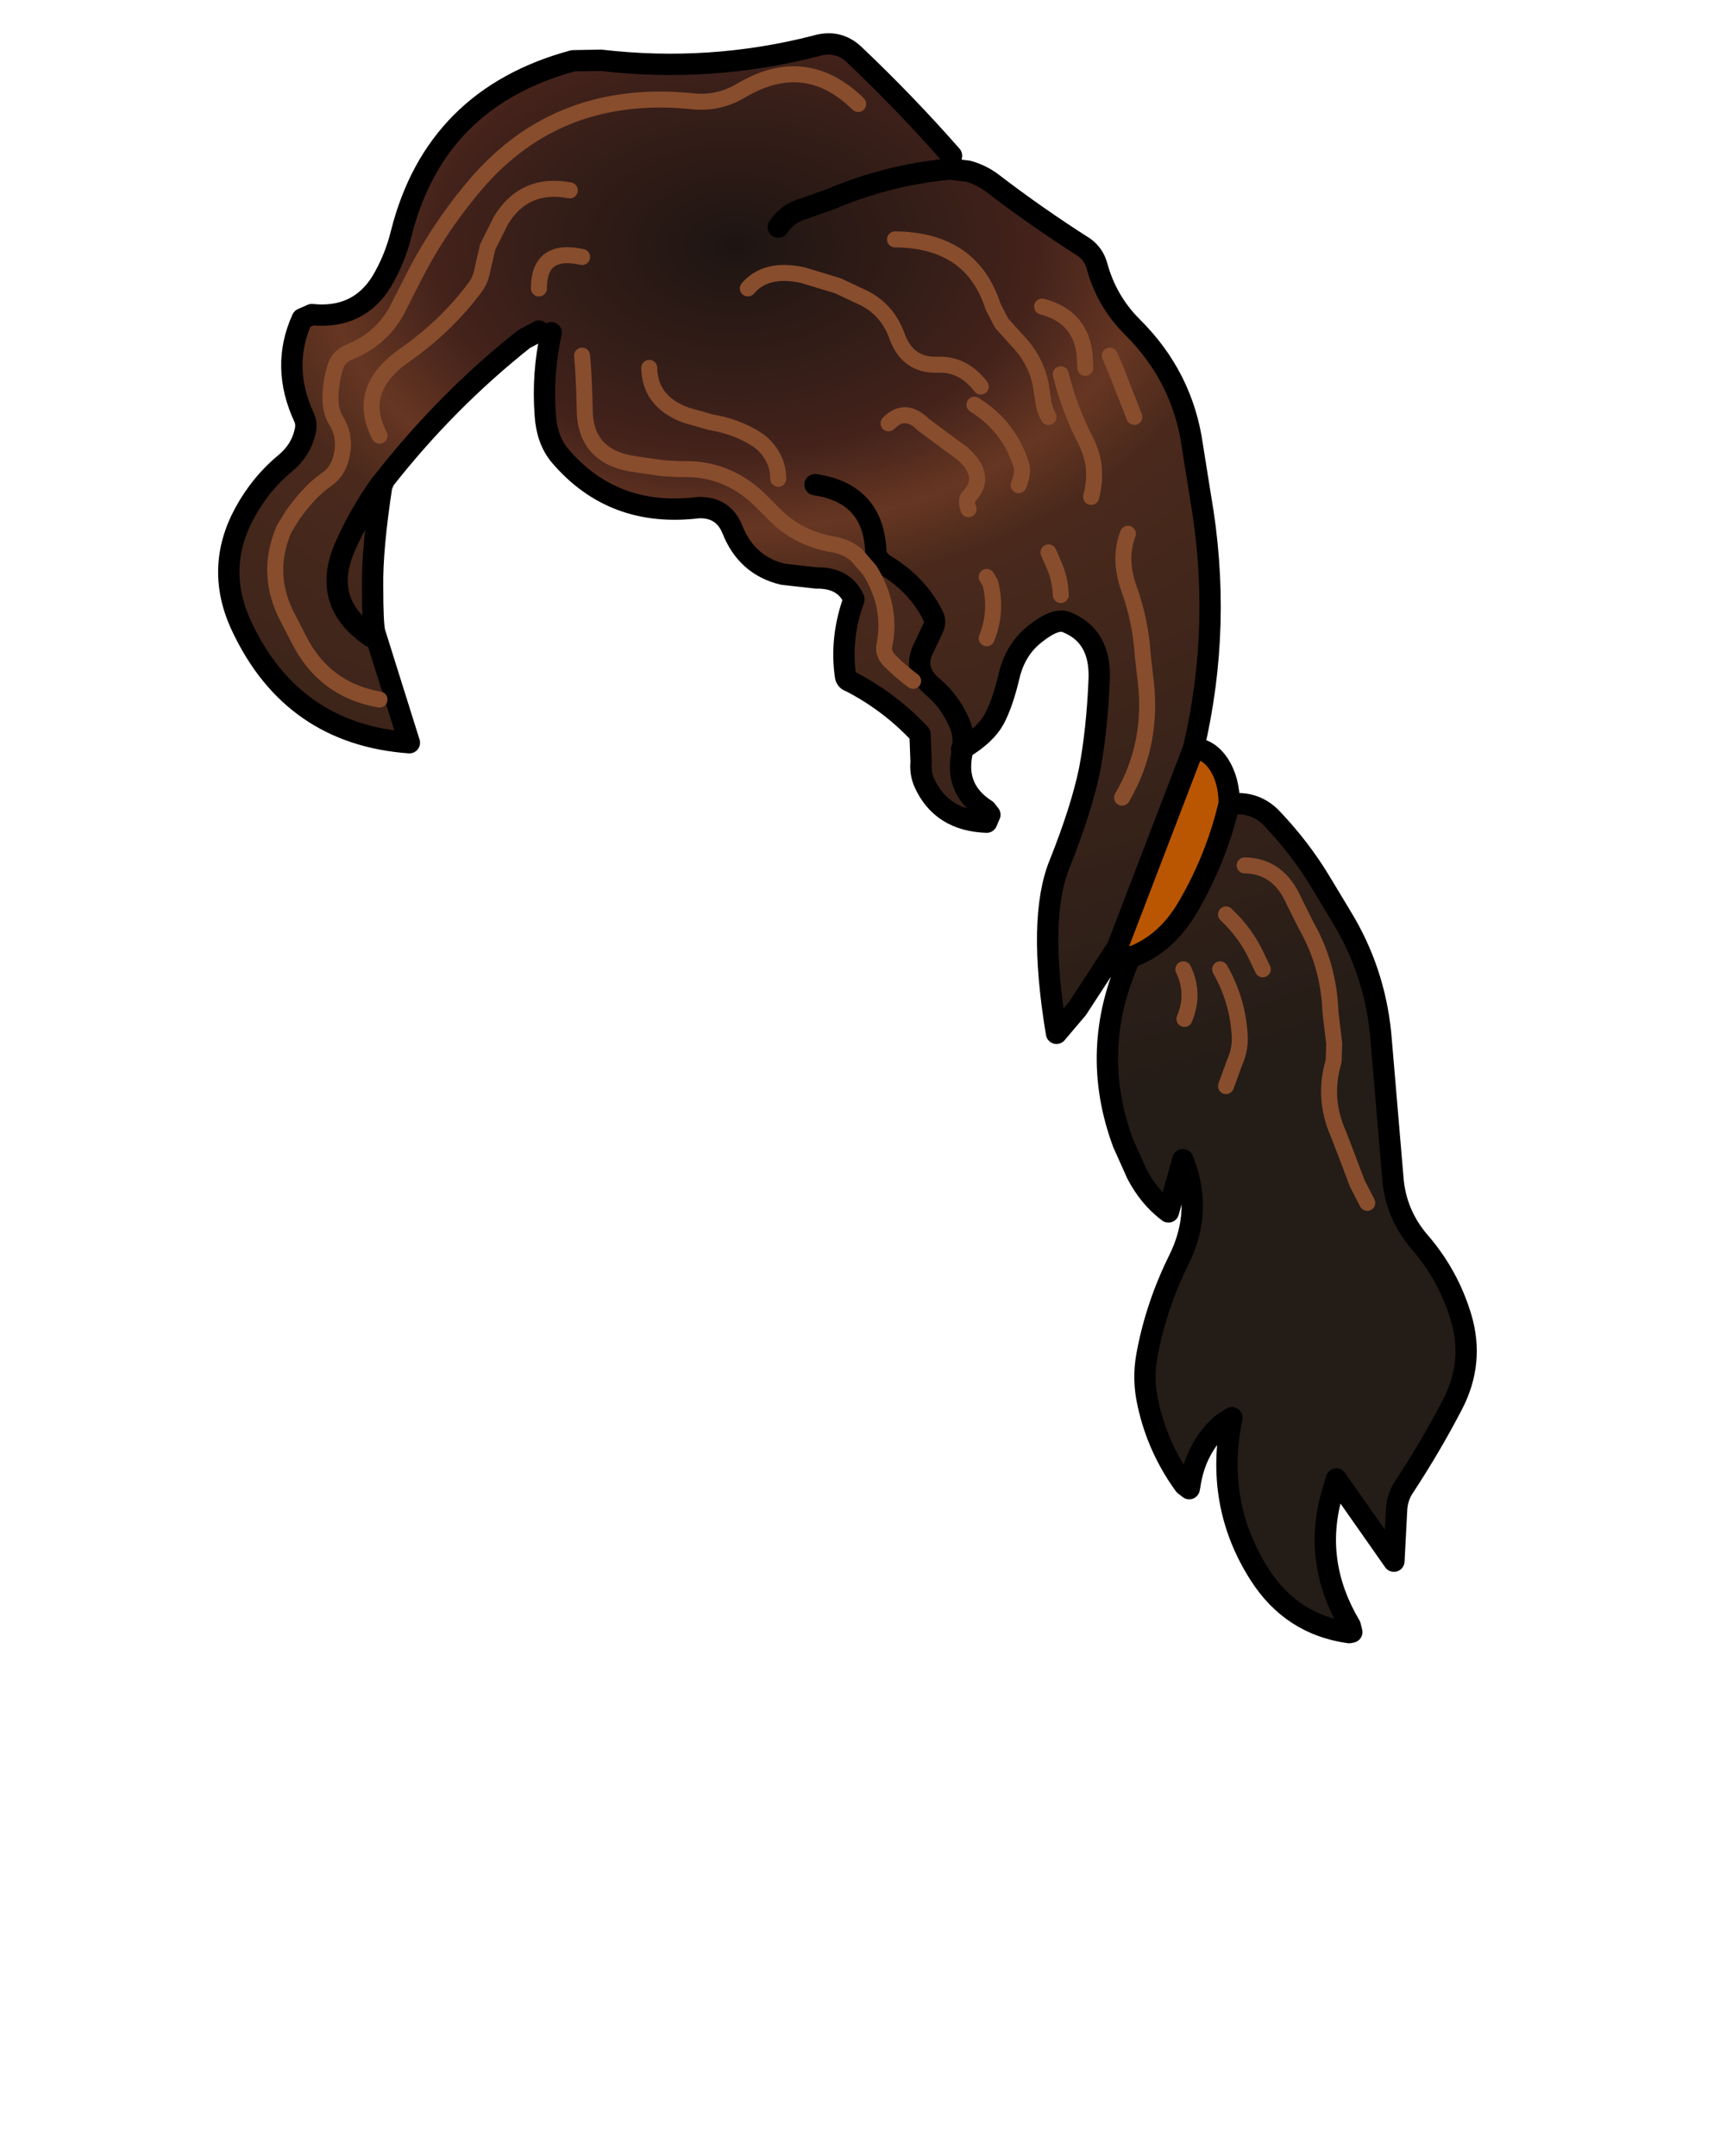 <?xml version="1.0" encoding="UTF-8" standalone="no"?>
<svg xmlns:xlink="http://www.w3.org/1999/xlink" xmlns="http://www.w3.org/2000/svg" height="202.2px" width="161.9px">
  <g transform="matrix(1.0, 0.0, 0.0, 1.0, 74.15, 81.7)">
    <g data-characterId="1398" height="150.0" transform="matrix(1.0, 0.0, 0.0, 1.0, -53.2, -78.1)" width="117.05" xlink:href="#shape0">
      <g id="shape0" transform="matrix(1.0, 0.0, 0.0, 1.0, 53.2, 78.1)">
        <path d="M-39.55 -22.15 L-39.35 -22.0 -39.0 -22.4 -35.75 -12.05 Q-46.7 -12.85 -51.45 -22.9 -54.05 -28.35 -51.2 -33.6 -49.7 -36.35 -47.4 -38.25 -45.95 -39.45 -45.55 -41.15 -45.35 -41.9 -45.6 -42.5 -47.85 -47.3 -45.8 -51.8 L-44.9 -52.2 Q-40.55 -51.75 -38.35 -55.3 -37.1 -57.4 -36.5 -59.85 -33.3 -72.5 -20.4 -76.0 L-17.8 -76.05 Q-7.5 -74.85 2.4 -77.4 4.45 -78.0 5.95 -76.6 10.8 -72.0 15.1 -67.1 L14.95 -66.15 14.95 -65.85 16.65 -65.65 Q17.9 -65.3 18.9 -64.55 23.0 -61.4 27.55 -58.5 28.45 -57.85 28.75 -56.75 29.65 -53.45 32.05 -51.05 36.8 -46.35 37.7 -39.85 L38.45 -35.15 Q40.55 -23.15 37.8 -11.5 L30.65 7.15 26.9 12.9 24.95 15.2 Q23.15 4.4 25.25 -0.7 27.3 -5.85 28.05 -9.5 28.75 -13.2 28.95 -17.9 29.15 -22.05 25.9 -23.35 24.9 -23.8 23.0 -22.3 21.1 -20.85 20.5 -18.3 19.9 -15.75 19.1 -14.25 18.3 -12.8 16.15 -11.5 L16.05 -11.45 16.05 -10.9 Q15.45 -7.6 18.35 -5.75 L18.7 -5.3 18.4 -4.6 Q14.15 -4.75 12.55 -8.3 12.15 -9.2 12.25 -10.25 L12.15 -12.85 Q9.3 -15.9 5.6 -17.8 5.2 -17.9 5.15 -18.35 4.65 -21.9 5.95 -25.5 5.05 -27.55 2.4 -27.5 L-0.7 -27.85 Q-4.1 -28.65 -5.45 -32.05 -6.3 -34.15 -8.6 -34.1 -16.65 -33.1 -21.65 -39.0 -22.85 -40.45 -23.0 -42.75 -23.3 -46.65 -22.45 -50.5 L-23.6 -50.65 -25.0 -49.9 Q-32.25 -44.15 -38.1 -36.7 L-38.5 -36.2 Q-40.4 -33.55 -41.8 -30.4 -44.0 -25.3 -39.55 -22.15 -44.0 -25.3 -41.8 -30.4 -40.4 -33.55 -38.5 -36.2 L-38.35 -36.1 Q-39.25 -30.25 -39.2 -26.7 -39.2 -23.2 -39.0 -22.4 L-39.55 -22.15 M2.3 -36.25 Q7.75 -35.45 8.0 -30.05 8.05 -29.2 8.9 -28.7 11.95 -26.85 13.4 -23.9 13.65 -23.35 13.35 -22.75 L12.5 -20.95 Q11.4 -18.85 13.45 -17.2 14.85 -16.0 15.7 -14.2 16.35 -12.95 16.15 -11.5 16.35 -12.95 15.7 -14.2 14.85 -16.0 13.45 -17.2 11.4 -18.85 12.5 -20.95 L13.35 -22.75 Q13.65 -23.35 13.4 -23.9 11.95 -26.85 8.9 -28.7 8.05 -29.2 8.0 -30.05 7.75 -35.45 2.3 -36.25 M-1.15 -60.4 Q-0.25 -61.75 1.3 -62.15 L3.7 -63.0 Q9.1 -65.3 14.95 -65.85 9.1 -65.3 3.7 -63.0 L1.3 -62.15 Q-0.25 -61.75 -1.15 -60.4 M18.4 -27.6 L18.75 -27.0 Q19.4 -24.3 18.4 -21.85 19.4 -24.3 18.75 -27.0 L18.4 -27.6 M11.5 -17.85 Q10.35 -18.7 9.35 -19.7 8.65 -20.4 8.8 -21.15 9.55 -24.75 7.45 -28.2 L6.15 -29.7 Q5.2 -30.45 4.0 -30.65 0.7 -31.2 -1.55 -33.5 L-3.0 -34.95 Q-6.15 -37.9 -10.35 -37.7 L-12.05 -37.8 -14.45 -38.15 Q-19.2 -38.75 -19.3 -43.15 -19.35 -46.1 -19.55 -48.35 -19.35 -46.1 -19.3 -43.15 -19.2 -38.75 -14.45 -38.15 L-12.05 -37.8 -10.35 -37.7 Q-6.15 -37.9 -3.0 -34.95 L-1.55 -33.5 Q0.7 -31.2 4.0 -30.65 5.2 -30.45 6.15 -29.7 L7.45 -28.2 Q9.55 -24.75 8.8 -21.15 8.65 -20.4 9.35 -19.7 10.35 -18.7 11.5 -17.85 M16.7 -33.95 Q16.4 -34.8 16.7 -35.1 18.55 -37.0 16.15 -39.15 L14.25 -40.55 12.5 -41.85 Q10.75 -43.6 9.2 -42.0 10.75 -43.6 12.5 -41.85 L14.25 -40.55 16.15 -39.15 Q18.55 -37.0 16.7 -35.1 16.4 -34.8 16.7 -33.95 M21.4 -36.2 Q21.9 -37.4 21.6 -38.25 20.45 -41.75 17.25 -43.75 20.45 -41.75 21.6 -38.25 21.9 -37.4 21.4 -36.2 M31.65 -31.65 Q30.75 -29.3 31.75 -26.5 32.85 -23.45 33.05 -20.15 L33.25 -18.4 Q34.15 -12.1 31.1 -6.9 34.15 -12.1 33.25 -18.4 L33.05 -20.15 Q32.85 -23.45 31.75 -26.5 30.75 -29.3 31.65 -31.65 M24.2 -29.9 L24.7 -28.75 Q25.3 -27.4 25.35 -25.9 25.3 -27.4 24.7 -28.75 L24.2 -29.9 M25.35 -46.6 Q26.15 -43.35 27.7 -40.35 28.95 -37.9 28.2 -35.1 28.95 -37.9 27.7 -40.35 26.15 -43.35 25.35 -46.6 M27.65 -47.2 L27.6 -48.35 Q27.25 -52.0 23.6 -52.95 27.25 -52.0 27.6 -48.35 L27.65 -47.2 M29.95 -48.35 L30.45 -47.2 32.25 -42.6 30.45 -47.2 29.95 -48.35 M24.2 -42.6 Q23.9 -43.15 23.75 -43.8 L23.5 -45.45 Q23.1 -47.9 21.15 -49.9 L19.8 -51.4 19.0 -52.95 Q17.0 -59.2 9.8 -59.25 17.0 -59.2 19.0 -52.95 L19.8 -51.4 21.15 -49.9 Q23.1 -47.9 23.5 -45.45 L23.75 -43.8 Q23.9 -43.15 24.2 -42.6 M17.85 -45.45 Q16.2 -47.6 13.8 -47.5 11.0 -47.4 10.0 -50.15 9.15 -52.55 7.0 -53.7 L4.45 -54.9 1.15 -55.9 Q-2.3 -56.65 -4.0 -54.65 -2.3 -56.65 1.15 -55.9 L4.45 -54.9 7.0 -53.7 Q9.15 -52.55 10.0 -50.15 11.0 -47.4 13.8 -47.5 16.2 -47.6 17.85 -45.45 M41.15 -6.35 L41.4 -6.3 Q43.65 -6.55 45.2 -4.9 47.8 -2.15 49.65 0.9 L51.7 4.3 Q54.75 9.3 55.35 15.2 L56.5 28.75 Q56.75 32.1 58.95 34.7 61.7 37.85 62.9 41.85 64.15 46.05 62.1 50.0 60.05 53.95 57.45 57.9 56.9 58.8 56.85 59.9 L56.6 64.7 51.2 57.0 50.75 58.55 Q49.0 64.85 52.5 70.75 L52.4 71.4 Q47.0 70.65 44.0 65.95 39.75 59.3 41.4 51.25 L40.4 51.9 Q37.95 54.15 37.45 57.65 L36.95 57.55 Q34.45 54.1 33.55 50.0 33.0 47.65 33.45 45.3 34.3 40.75 36.4 36.5 38.75 31.8 36.8 27.05 L35.45 31.95 Q33.65 30.6 32.5 28.4 L31.2 25.5 Q27.95 16.75 31.85 8.1 35.2 6.9 37.25 3.4 39.95 -1.2 41.15 -6.35 M36.95 13.85 Q37.95 11.5 36.85 9.2 37.95 11.5 36.95 13.85 M40.85 20.15 L41.65 17.95 Q42.3 16.55 42.1 14.95 41.85 11.95 40.3 9.2 41.85 11.95 42.1 14.95 42.3 16.55 41.65 17.95 L40.85 20.15 M44.3 9.2 L43.75 8.05 Q42.75 5.85 40.85 4.05 42.75 5.85 43.75 8.05 L44.3 9.2 M54.1 31.1 L53.15 29.25 52.15 26.6 51.4 24.65 Q49.9 21.3 50.95 17.8 L51.0 16.15 50.65 13.25 Q50.5 8.85 48.4 5.15 L47.25 2.85 Q45.8 -0.5 42.6 -0.55 45.8 -0.5 47.25 2.85 L48.4 5.15 Q50.5 8.85 50.65 13.25 L51.0 16.15 50.95 17.8 Q49.9 21.3 51.4 24.65 L52.15 26.6 53.15 29.25 54.1 31.1 M-1.15 -36.8 Q-1.15 -37.65 -1.45 -38.4 -2.0 -39.7 -3.1 -40.45 -5.0 -41.7 -7.45 -42.1 L-9.75 -42.75 Q-13.2 -44.0 -13.25 -47.2 -13.2 -44.0 -9.75 -42.75 L-7.45 -42.1 Q-5.0 -41.7 -3.1 -40.45 -2.0 -39.7 -1.45 -38.4 -1.15 -37.65 -1.15 -36.8 M-19.55 -57.6 Q-23.6 -58.5 -23.6 -54.65 -23.6 -58.5 -19.55 -57.6 M-20.7 -63.85 Q-24.95 -64.65 -27.15 -61.05 L-28.4 -58.55 -28.9 -56.4 Q-29.05 -55.5 -29.55 -54.8 -32.3 -51.1 -36.25 -48.35 -40.8 -45.15 -38.55 -40.85 -40.8 -45.15 -36.25 -48.35 -32.3 -51.1 -29.55 -54.8 -29.05 -55.5 -28.9 -56.4 L-28.4 -58.55 -27.15 -61.05 Q-24.95 -64.65 -20.7 -63.85 M6.35 -71.95 Q1.4 -76.8 -4.65 -73.2 -6.75 -71.95 -9.15 -72.2 -21.7 -73.5 -29.45 -64.5 -33.1 -60.25 -35.6 -55.2 L-37.0 -52.45 Q-38.5 -49.85 -41.35 -48.7 -42.3 -48.3 -42.6 -47.55 -43.15 -46.05 -43.15 -44.3 -43.15 -43.15 -42.65 -42.3 -41.6 -40.65 -42.2 -38.6 -42.55 -37.4 -43.5 -36.75 -45.1 -35.65 -46.7 -33.4 L-47.5 -32.1 Q-49.35 -27.8 -47.1 -23.65 L-46.15 -21.8 Q-43.75 -17.0 -38.55 -16.1 -43.75 -17.0 -46.15 -21.8 L-47.1 -23.65 Q-49.35 -27.8 -47.5 -32.1 L-46.7 -33.4 Q-45.1 -35.65 -43.5 -36.75 -42.55 -37.4 -42.2 -38.6 -41.6 -40.65 -42.65 -42.3 -43.15 -43.15 -43.15 -44.3 -43.15 -46.05 -42.6 -47.55 -42.3 -48.3 -41.35 -48.7 -38.5 -49.85 -37.0 -52.45 L-35.6 -55.2 Q-33.1 -60.25 -29.45 -64.5 -21.7 -73.5 -9.15 -72.2 -6.75 -71.95 -4.65 -73.2 1.4 -76.8 6.35 -71.95" fill="url(#gradient0)" fill-rule="evenodd" stroke="none"/>
        <path d="M30.65 7.15 L37.8 -11.5 Q39.2 -11.5 40.2 -10.0 41.15 -8.5 41.15 -6.35 39.95 -1.2 37.25 3.4 35.2 6.9 31.85 8.1 L31.2 7.85 30.65 7.15" fill="#ba5601" fill-rule="evenodd" stroke="none"/>
        <path d="M14.95 -66.15 L15.1 -67.1 Q10.8 -72.0 5.95 -76.6 4.45 -78.0 2.4 -77.4 -7.5 -74.85 -17.8 -76.05 L-20.4 -76.0 Q-33.3 -72.5 -36.5 -59.85 -37.1 -57.4 -38.35 -55.3 -40.55 -51.75 -44.9 -52.2 L-45.8 -51.8 Q-47.85 -47.3 -45.6 -42.5 -45.35 -41.9 -45.55 -41.15 -45.95 -39.45 -47.4 -38.25 -49.7 -36.35 -51.2 -33.6 -54.05 -28.35 -51.45 -22.9 -46.7 -12.85 -35.75 -12.05 L-39.0 -22.4 -39.35 -22.0 -39.55 -22.15 Q-44.0 -25.3 -41.8 -30.4 -40.4 -33.55 -38.5 -36.2 L-38.1 -36.7 Q-32.25 -44.15 -25.0 -49.9 L-23.6 -50.65 M-22.45 -50.5 Q-23.3 -46.65 -23.0 -42.75 -22.85 -40.45 -21.65 -39.0 -16.65 -33.1 -8.6 -34.1 -6.3 -34.15 -5.45 -32.05 -4.1 -28.65 -0.7 -27.85 L2.4 -27.5 Q5.05 -27.55 5.95 -25.5 4.65 -21.9 5.15 -18.35 5.2 -17.9 5.6 -17.8 9.3 -15.9 12.15 -12.85 L12.25 -10.25 Q12.15 -9.2 12.55 -8.3 14.15 -4.75 18.4 -4.6 L18.7 -5.3 18.35 -5.75 Q15.45 -7.6 16.05 -10.9 L16.15 -11.5 Q18.3 -12.8 19.1 -14.25 19.9 -15.75 20.5 -18.3 21.1 -20.85 23.0 -22.3 24.9 -23.8 25.9 -23.35 29.15 -22.05 28.95 -17.9 28.75 -13.2 28.05 -9.5 27.3 -5.85 25.25 -0.7 23.15 4.4 24.95 15.2 L26.9 12.9 30.65 7.15 37.8 -11.5 Q39.2 -11.5 40.2 -10.0 41.15 -8.5 41.15 -6.35 39.95 -1.2 37.25 3.4 35.2 6.9 31.85 8.1 L31.2 7.85 30.65 7.15 M16.05 -11.45 L16.15 -11.5 Q16.35 -12.95 15.7 -14.2 14.85 -16.0 13.45 -17.2 11.4 -18.85 12.5 -20.95 L13.35 -22.75 Q13.65 -23.35 13.4 -23.9 11.95 -26.85 8.9 -28.7 8.05 -29.2 8.0 -30.05 7.75 -35.45 2.3 -36.25 M37.8 -11.5 Q40.55 -23.15 38.45 -35.15 L37.7 -39.85 Q36.8 -46.35 32.05 -51.05 29.65 -53.45 28.75 -56.75 28.45 -57.85 27.55 -58.5 23.0 -61.4 18.9 -64.55 17.9 -65.3 16.65 -65.65 L14.95 -65.85 Q9.1 -65.3 3.7 -63.0 L1.3 -62.15 Q-0.25 -61.75 -1.15 -60.4 M41.4 -6.3 Q43.65 -6.55 45.2 -4.9 47.8 -2.15 49.65 0.9 L51.7 4.3 Q54.75 9.3 55.35 15.2 L56.5 28.75 Q56.75 32.1 58.95 34.7 61.7 37.85 62.9 41.85 64.15 46.05 62.1 50.0 60.05 53.95 57.45 57.9 56.9 58.8 56.85 59.9 L56.6 64.7 51.2 57.0 50.75 58.55 Q49.0 64.85 52.5 70.75 L52.65 71.35 52.4 71.4 Q47.0 70.65 44.0 65.95 39.75 59.3 41.4 51.25 L40.4 51.9 Q37.95 54.15 37.45 57.65 L37.4 57.9 36.95 57.55 Q34.45 54.1 33.55 50.0 33.0 47.65 33.45 45.3 34.3 40.75 36.4 36.5 38.75 31.8 36.8 27.05 L35.45 31.95 Q33.65 30.6 32.5 28.4 L31.2 25.5 Q27.95 16.75 31.85 8.1 M-38.35 -36.1 L-38.1 -36.7 M-38.35 -36.1 Q-39.25 -30.25 -39.2 -26.7 -39.2 -23.2 -39.0 -22.4" fill="none" stroke="#000000" stroke-linecap="round" stroke-linejoin="round" stroke-width="2.0"/>
        <path d="M-4.0 -54.65 Q-2.3 -56.65 1.15 -55.9 L4.45 -54.9 7.0 -53.7 Q9.15 -52.55 10.0 -50.15 11.0 -47.4 13.8 -47.5 16.2 -47.6 17.85 -45.45 M9.8 -59.25 Q17.0 -59.2 19.0 -52.95 L19.8 -51.4 21.15 -49.9 Q23.1 -47.9 23.5 -45.45 L23.75 -43.8 Q23.9 -43.15 24.2 -42.6 M32.25 -42.6 L30.45 -47.2 29.95 -48.35 M23.6 -52.95 Q27.25 -52.0 27.6 -48.35 L27.65 -47.2 M28.2 -35.1 Q28.95 -37.9 27.7 -40.35 26.15 -43.35 25.35 -46.6 M25.35 -25.9 Q25.3 -27.4 24.7 -28.75 L24.2 -29.9 M31.1 -6.9 Q34.15 -12.1 33.25 -18.4 L33.05 -20.15 Q32.85 -23.45 31.75 -26.5 30.75 -29.3 31.65 -31.65 M17.25 -43.75 Q20.45 -41.75 21.6 -38.25 21.9 -37.4 21.4 -36.2 M9.2 -42.0 Q10.75 -43.6 12.5 -41.85 L14.25 -40.55 16.15 -39.15 Q18.55 -37.0 16.7 -35.1 16.4 -34.8 16.7 -33.95 M-19.55 -48.35 Q-19.35 -46.1 -19.3 -43.15 -19.2 -38.75 -14.45 -38.15 L-12.05 -37.8 -10.35 -37.7 Q-6.15 -37.9 -3.0 -34.95 L-1.55 -33.5 Q0.7 -31.2 4.0 -30.65 5.2 -30.45 6.15 -29.7 L7.45 -28.2 Q9.55 -24.75 8.8 -21.15 8.65 -20.4 9.35 -19.7 10.35 -18.7 11.5 -17.85 M18.4 -21.85 Q19.4 -24.3 18.75 -27.0 L18.4 -27.6 M42.6 -0.55 Q45.8 -0.5 47.25 2.85 L48.4 5.15 Q50.5 8.85 50.65 13.25 L51.0 16.15 50.95 17.8 Q49.9 21.3 51.4 24.65 L52.15 26.6 53.15 29.25 54.1 31.1 M40.85 4.05 Q42.75 5.85 43.75 8.05 L44.3 9.2 M40.3 9.2 Q41.85 11.95 42.1 14.95 42.3 16.55 41.65 17.95 L40.85 20.15 M36.85 9.2 Q37.95 11.5 36.95 13.85 M-38.55 -16.1 Q-43.75 -17.0 -46.15 -21.8 L-47.1 -23.65 Q-49.35 -27.8 -47.5 -32.1 L-46.7 -33.4 Q-45.1 -35.65 -43.5 -36.75 -42.55 -37.4 -42.2 -38.6 -41.6 -40.65 -42.65 -42.3 -43.15 -43.15 -43.15 -44.3 -43.15 -46.05 -42.6 -47.55 -42.3 -48.3 -41.35 -48.7 -38.5 -49.85 -37.0 -52.45 L-35.6 -55.2 Q-33.1 -60.25 -29.45 -64.5 -21.7 -73.5 -9.15 -72.2 -6.75 -71.95 -4.65 -73.2 1.4 -76.8 6.35 -71.95 M-38.55 -40.85 Q-40.8 -45.15 -36.25 -48.35 -32.3 -51.1 -29.55 -54.8 -29.05 -55.5 -28.9 -56.4 L-28.4 -58.55 -27.15 -61.05 Q-24.95 -64.65 -20.7 -63.85 M-23.6 -54.65 Q-23.6 -58.5 -19.55 -57.6 M-13.25 -47.2 Q-13.2 -44.0 -9.75 -42.75 L-7.45 -42.1 Q-5.0 -41.7 -3.1 -40.45 -2.0 -39.7 -1.45 -38.4 -1.15 -37.65 -1.15 -36.8" fill="none" stroke="#884d2d" stroke-linecap="round" stroke-linejoin="round" stroke-width="1.5"/>
      </g>
    </g>
  </g>
  <defs>
    <radialGradient cx="0" cy="0" gradientTransform="matrix(0.001, 0.102, -0.149, 0.001, -5.2, -58.65)" gradientUnits="userSpaceOnUse" id="gradient0" r="819.2" spreadMethod="pad">
      <stop offset="0.0" stop-color="#1d1512"/>
      <stop offset="0.231" stop-color="#43221b"/>
      <stop offset="0.318" stop-color="#663622"/>
      <stop offset="0.388" stop-color="#4a291c"/>
      <stop offset="1.0" stop-color="#241c17"/>
    </radialGradient>
  </defs>
</svg>
